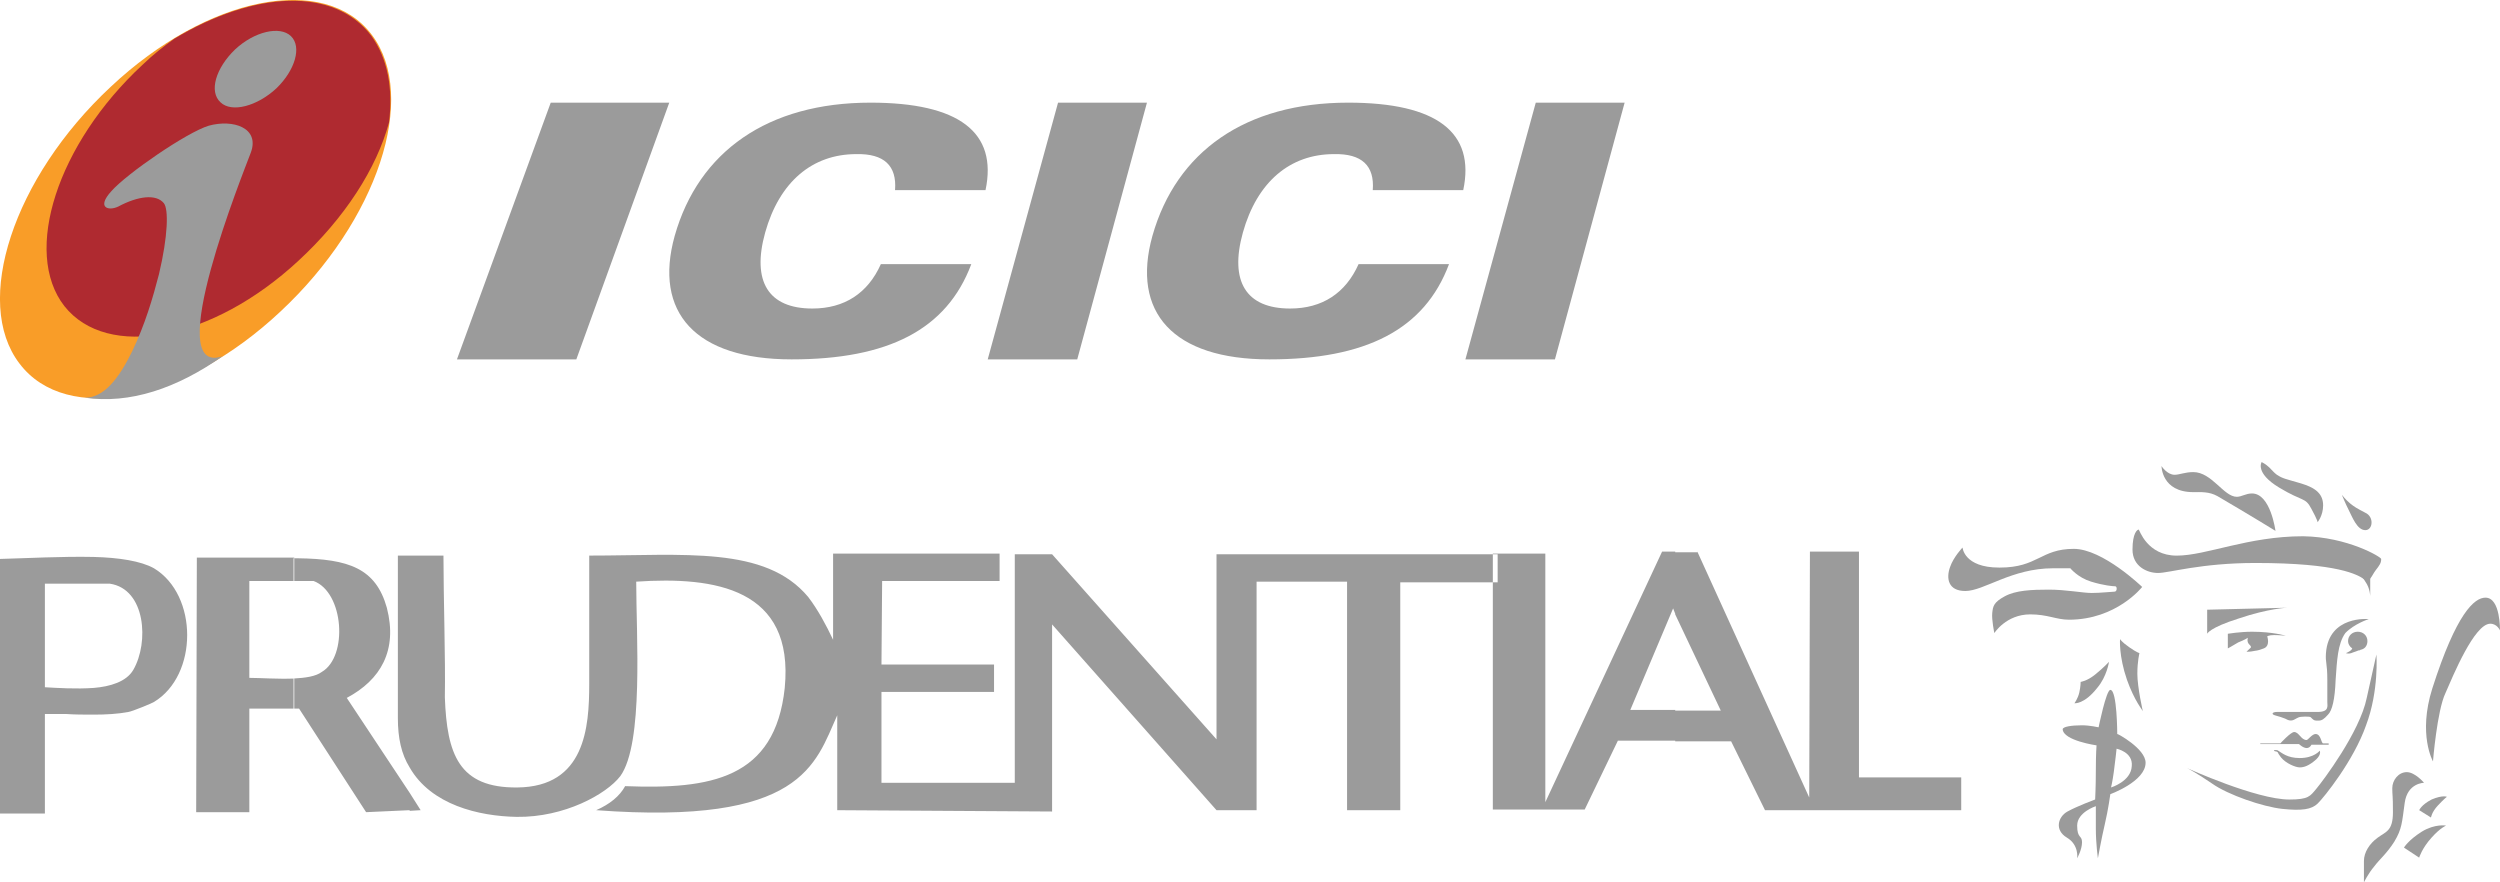 <svg width="68" height="24" viewBox="0 0 68 24" fill="none" xmlns="http://www.w3.org/2000/svg">
<g id="Group 236">
<g id="Group">
<path id="Vector" d="M46.167 15.003L49.211 21.692L49.23 15.003H50.564V21.146H53.345V22.037H48.008L47.087 20.165H45.566V19.329H46.806L45.566 16.712V15.021H46.167V15.003ZM45.566 20.147H44.006L43.104 22.019H40.605V15.058H42.033V21.819L45.209 15.003H45.566V16.694L45.509 16.548L44.344 19.311H45.566V20.147ZM11.142 22.055V21.564L11.442 22.037L11.142 22.055ZM11.142 20.874C11.724 21.892 13.021 22.201 14.054 22.219C15.351 22.237 16.497 21.601 16.873 21.11C17.512 20.22 17.305 17.293 17.305 15.821C19.447 15.676 21.608 16.003 21.345 18.711C21.082 21.183 19.334 21.474 17.004 21.383C16.854 21.655 16.591 21.873 16.215 22.037C21.833 22.455 22.172 20.783 22.773 19.456V22.037L28.617 22.073V16.984L33.089 22.037H34.179V15.821H36.64V22.037H38.087V15.839H40.736V15.076H33.089V20.11L28.617 15.076H27.602V21.292H23.976V18.82H27.038V18.075H23.976L23.994 15.803H27.189V15.058H22.66V17.402C22.472 17.002 22.247 16.584 21.984 16.239C20.819 14.84 18.602 15.112 16.027 15.112V18.602C16.027 19.783 15.915 21.401 14.073 21.419C12.476 21.437 12.156 20.51 12.1 18.965C12.119 17.929 12.062 16.239 12.062 15.112H11.142V20.874ZM11.142 15.13V20.874C10.916 20.51 10.822 20.074 10.822 19.529V15.112H11.142V15.13ZM11.142 21.564L9.432 18.983C10.353 18.493 10.822 17.693 10.522 16.53C10.221 15.458 9.488 15.203 8.098 15.185H7.985V15.803H8.53C9.357 16.112 9.469 17.857 8.755 18.275C8.586 18.402 8.304 18.438 7.985 18.456V19.274H8.135L9.958 22.091L11.142 22.037V21.564ZM8.004 15.185V15.803H6.782V18.438C7.064 18.438 7.572 18.475 8.004 18.456V19.274H6.782V22.091H5.336L5.354 15.167H8.004V15.185ZM2.555 19.438C2.874 19.438 3.212 19.42 3.494 19.365C3.607 19.347 4.133 19.129 4.189 19.093C5.392 18.366 5.392 16.185 4.189 15.458C3.832 15.258 3.231 15.167 2.555 15.149V15.876H2.987C3.964 16.021 4.058 17.475 3.626 18.22C3.438 18.547 2.987 18.675 2.555 18.711V19.438ZM2.555 15.149V15.876H1.221V18.693C1.54 18.711 2.066 18.747 2.555 18.711V19.438C2.292 19.438 2.028 19.438 1.784 19.42H1.221V22.128H-0.001V15.203C0.713 15.185 1.69 15.13 2.555 15.149Z" fill="#9B9B9B"/>
<g id="Group_2">
<path id="Vector_2" d="M57.665 17.383C57.665 17.383 57.703 17.456 57.91 17.601C58.117 17.747 58.193 17.765 58.193 17.765C58.193 17.765 58.136 17.983 58.136 18.328C58.136 18.692 58.287 19.364 58.287 19.346C58.287 19.328 58.061 19.074 57.854 18.492C57.628 17.838 57.665 17.383 57.665 17.383Z" fill="#9B9B9B"/>
<path id="Vector_3" d="M56.425 19.128C56.425 19.128 56.519 19.001 56.557 18.837C56.594 18.674 56.594 18.547 56.594 18.547C56.594 18.547 56.764 18.529 56.989 18.347C57.215 18.165 57.365 18.002 57.365 18.002C57.365 18.002 57.308 18.401 57.045 18.71C56.688 19.165 56.425 19.128 56.425 19.128Z" fill="#9B9B9B"/>
<path id="Vector_4" d="M57.401 18.765C57.589 18.765 57.589 19.983 57.589 19.965C57.589 19.947 58.36 20.365 58.36 20.746C58.36 21.255 57.401 21.601 57.401 21.601C57.401 21.601 57.345 22.018 57.251 22.418C57.157 22.818 57.063 23.345 57.063 23.345C57.063 23.345 57.007 22.945 57.007 22.546V21.928C57.007 21.928 56.499 22.091 56.499 22.455C56.499 22.818 56.631 22.709 56.631 22.909C56.631 23.109 56.499 23.345 56.499 23.345C56.499 23.345 56.556 22.982 56.218 22.782C55.88 22.582 55.973 22.218 56.236 22.073C56.499 21.928 56.988 21.746 56.988 21.746C56.988 21.746 57.007 21.401 57.007 20.946C57.007 20.492 57.026 20.274 57.026 20.274C57.026 20.274 56.124 20.146 56.105 19.837C56.105 19.765 56.349 19.728 56.631 19.728C56.838 19.728 57.082 19.783 57.082 19.783C57.082 19.783 57.289 18.765 57.401 18.765ZM57.571 20.365C57.571 20.365 57.533 20.728 57.495 21.001C57.458 21.273 57.42 21.419 57.42 21.419C57.42 21.419 57.965 21.255 57.984 20.837C58.022 20.455 57.571 20.365 57.571 20.365Z" fill="#9B9B9B"/>
<path id="Vector_5" d="M60.035 16.584V17.239C60.035 17.239 60.091 17.075 60.899 16.821C61.707 16.548 62.214 16.53 62.214 16.53L60.035 16.584Z" fill="#9B9B9B"/>
<path id="Vector_6" d="M60.597 17.637V17.238C60.597 17.238 60.935 17.183 61.255 17.183C61.818 17.183 62.175 17.292 62.175 17.292C62.175 17.292 62.006 17.274 61.856 17.274C61.706 17.274 61.668 17.31 61.668 17.31C61.668 17.31 61.762 17.565 61.574 17.637C61.386 17.71 61.367 17.692 61.292 17.71C61.217 17.728 61.104 17.728 61.104 17.728L61.217 17.619C61.217 17.619 61.255 17.601 61.179 17.528C61.104 17.456 61.142 17.347 61.142 17.347C61.142 17.347 61.067 17.401 60.879 17.474C60.729 17.565 60.597 17.637 60.597 17.637Z" fill="#9B9B9B"/>
<path id="Vector_7" d="M61.48 20.22H62.025C62.025 20.22 62.307 19.911 62.401 19.911C62.532 19.911 62.589 20.129 62.739 20.129C62.777 20.129 62.889 19.965 62.983 19.965C63.134 19.965 63.134 20.22 63.19 20.22H63.34V20.256H62.871C62.871 20.256 62.833 20.347 62.739 20.347C62.645 20.347 62.532 20.238 62.532 20.238H61.48V20.22Z" fill="#9B9B9B"/>
<path id="Vector_8" d="M63.096 20.419C63.096 20.419 62.945 20.619 62.551 20.619C62.212 20.619 62.062 20.474 61.968 20.419C61.949 20.401 61.912 20.401 61.874 20.401C61.837 20.401 61.855 20.437 61.893 20.437C61.931 20.437 61.931 20.455 61.949 20.455C61.968 20.492 61.987 20.528 62.043 20.601C62.175 20.764 62.438 20.873 62.551 20.873C62.663 20.873 62.795 20.837 63.002 20.655C63.152 20.51 63.096 20.419 63.096 20.419Z" fill="#9B9B9B"/>
<path id="Vector_9" d="M59.489 20.893C59.489 20.893 61.368 21.747 62.27 21.747C62.797 21.747 62.834 21.656 63.003 21.456C63.172 21.256 64.187 19.912 64.375 18.985C64.582 18.058 64.638 17.803 64.638 17.803C64.638 17.803 64.713 18.785 64.356 19.73C64.018 20.693 63.21 21.693 63.041 21.856C62.872 22.02 62.609 22.056 62.082 22.002C61.556 21.947 60.598 21.62 60.166 21.311C59.715 21.002 59.489 20.893 59.489 20.893Z" fill="#9B9B9B"/>
<path id="Vector_10" d="M64.299 24V23.419C64.299 23.183 64.45 22.946 64.675 22.783C64.901 22.619 65.088 22.601 65.088 22.092C65.088 21.583 65.07 21.656 65.07 21.438C65.07 21.22 65.239 21.002 65.464 21.002C65.69 21.002 65.934 21.292 65.934 21.292C65.934 21.292 65.483 21.292 65.408 21.837C65.333 22.383 65.333 22.546 65.126 22.892C64.919 23.219 64.731 23.364 64.581 23.564C64.412 23.764 64.299 24 64.299 24Z" fill="#9B9B9B"/>
<path id="Vector_11" d="M65.803 22.037L66.123 22.237C66.123 22.237 66.141 22.091 66.31 21.91C66.48 21.728 66.555 21.673 66.555 21.673C66.555 21.673 66.442 21.619 66.141 21.746C65.859 21.891 65.803 22.037 65.803 22.037Z" fill="#9B9B9B"/>
<path id="Vector_12" d="M65.388 23.055L65.801 23.328C65.801 23.328 65.876 23.074 66.139 22.783C66.384 22.51 66.534 22.456 66.534 22.456C66.534 22.456 66.233 22.401 65.876 22.619C65.5 22.856 65.388 23.055 65.388 23.055Z" fill="#9B9B9B"/>
<path id="Vector_13" d="M67.999 17.147C67.999 17.147 68.018 16.256 67.605 16.256C67.304 16.256 66.815 16.674 66.158 18.728C65.763 19.982 66.177 20.709 66.177 20.709C66.177 20.709 66.289 19.328 66.515 18.855C66.721 18.383 67.304 16.965 67.736 16.965C67.924 16.965 67.999 17.147 67.999 17.147Z" fill="#9B9B9B"/>
<path id="Vector_14" d="M64.431 16.839C64.431 16.839 63.341 16.73 63.266 17.766C63.247 18.038 63.303 18.02 63.303 18.493V19.093C63.303 19.201 63.36 19.365 63.04 19.365H61.932C61.819 19.365 61.763 19.42 61.875 19.456C62.007 19.492 62.063 19.511 62.157 19.547C62.251 19.601 62.326 19.62 62.42 19.565C62.495 19.529 62.514 19.492 62.683 19.492C62.852 19.492 62.834 19.492 62.89 19.547C62.946 19.601 62.965 19.601 63.059 19.601C63.153 19.601 63.209 19.565 63.322 19.438C63.435 19.329 63.51 19.02 63.529 18.493C63.566 17.966 63.585 17.511 63.792 17.22C64.036 16.966 64.431 16.839 64.431 16.839Z" fill="#9B9B9B"/>
<path id="Vector_15" d="M64.394 17.438C64.394 17.292 64.281 17.183 64.131 17.183C63.98 17.183 63.867 17.292 63.867 17.438C63.867 17.51 63.905 17.583 63.98 17.637C63.98 17.656 63.961 17.656 63.961 17.674C63.905 17.728 63.81 17.765 63.81 17.765C63.81 17.765 63.886 17.801 63.999 17.747C64.055 17.728 64.112 17.71 64.149 17.692C64.168 17.692 64.187 17.692 64.206 17.674C64.319 17.656 64.394 17.565 64.394 17.438Z" fill="#9B9B9B"/>
<path id="Vector_16" d="M64.47 16.222V15.586L63.905 15.477C63.905 15.477 64.207 15.586 64.338 15.822C64.47 16.004 64.47 16.222 64.47 16.222Z" fill="#9B9B9B"/>
<path id="Vector_17" d="M64.768 15.204C64.768 15.313 64.73 15.367 64.618 15.512C64.505 15.658 64.467 15.858 64.298 15.749C64.129 15.64 63.622 15.313 61.348 15.313C59.864 15.313 58.999 15.585 58.699 15.585C58.398 15.585 58.004 15.403 58.004 14.949C58.004 14.495 58.135 14.404 58.173 14.404C58.191 14.404 58.398 15.113 59.206 15.113C60.014 15.113 61.142 14.586 62.645 14.586C63.847 14.604 64.768 15.149 64.768 15.204Z" fill="#9B9B9B"/>
<path id="Vector_18" d="M61.893 14.44C61.893 14.44 61.761 13.422 61.254 13.422C61.085 13.422 60.972 13.513 60.841 13.513C60.484 13.513 60.164 12.841 59.657 12.841C59.431 12.841 59.281 12.914 59.15 12.914C58.943 12.914 58.793 12.677 58.793 12.677C58.793 12.677 58.793 13.386 59.657 13.386C59.864 13.386 60.089 13.368 60.315 13.495C61.217 14.022 61.893 14.44 61.893 14.44Z" fill="#9B9B9B"/>
<path id="Vector_19" d="M61.517 12.568C61.517 12.568 61.329 12.859 61.986 13.258C62.644 13.658 62.7 13.513 62.87 13.84C63.039 14.149 63.039 14.204 63.039 14.204C63.039 14.204 63.189 14.022 63.189 13.749C63.189 13.459 63.02 13.277 62.588 13.149C62.156 13.022 62.099 13.022 61.93 12.913C61.855 12.859 61.798 12.786 61.723 12.713C61.629 12.622 61.517 12.568 61.517 12.568Z" fill="#9B9B9B"/>
<path id="Vector_20" d="M63.698 13.457C63.698 13.457 63.792 13.693 63.886 13.875C63.98 14.056 64.111 14.42 64.337 14.42C64.544 14.42 64.581 14.056 64.337 13.947C64.093 13.82 64.036 13.784 63.923 13.693C63.792 13.584 63.698 13.457 63.698 13.457Z" fill="#9B9B9B"/>
<path id="Vector_21" d="M58.267 15.965C58.267 15.965 57.196 14.929 56.407 14.929C55.505 14.929 55.429 15.438 54.396 15.438H54.377C53.419 15.438 53.381 14.893 53.381 14.893C53.381 14.893 53.137 15.148 53.043 15.42C52.93 15.729 52.987 16.075 53.456 16.075C53.964 16.075 54.715 15.457 55.843 15.457H56.313C56.313 15.457 56.519 15.711 56.876 15.82C57.233 15.929 57.478 15.947 57.534 15.947C57.59 15.947 57.59 16.093 57.515 16.093C57.44 16.093 57.139 16.129 56.895 16.129C56.651 16.129 56.2 16.038 55.73 16.038C55.26 16.038 54.828 16.056 54.528 16.22C54.227 16.383 54.208 16.492 54.189 16.674C54.17 16.856 54.246 17.22 54.246 17.22C54.246 17.22 54.565 16.711 55.223 16.711C55.693 16.711 55.937 16.856 56.275 16.856C57.572 16.856 58.267 15.965 58.267 15.965Z" fill="#9B9B9B"/>
</g>
</g>
<g id="Group 231">
<path id="Vector_22" d="M12.429 9.775L14.98 2.792H18.204L15.676 9.775H12.429Z" fill="#9B9B9B"/>
<path id="Vector_23" d="M26.866 9.775L28.779 2.792H31.197L29.301 9.775H26.866Z" fill="#9B9B9B"/>
<path id="Vector_24" d="M39.859 9.775L41.773 2.792H44.19L42.294 9.775H39.859Z" fill="#9B9B9B"/>
<path id="Vector_25" fill-rule="evenodd" clip-rule="evenodd" d="M24.345 5.172H26.806C27.14 3.597 26.085 2.792 23.677 2.792C20.883 2.792 19.002 4.122 18.352 6.415C17.772 8.497 18.914 9.775 21.533 9.775C24.152 9.775 25.751 8.97 26.419 7.185H23.959C23.607 7.972 22.974 8.392 22.096 8.392C20.9 8.392 20.443 7.657 20.812 6.327C21.199 4.945 22.096 4.192 23.291 4.192C24.047 4.175 24.398 4.507 24.345 5.172Z" fill="#9B9B9B"/>
<path id="Vector_26" fill-rule="evenodd" clip-rule="evenodd" d="M37.339 5.172H39.8C40.134 3.597 39.079 2.792 36.671 2.792C33.877 2.792 31.996 4.122 31.346 6.415C30.766 8.497 31.908 9.775 34.527 9.775C37.146 9.775 38.745 8.97 39.413 7.185H36.953C36.601 7.972 35.968 8.392 35.09 8.392C33.894 8.392 33.437 7.657 33.806 6.327C34.193 4.945 35.09 4.192 36.285 4.192C37.041 4.175 37.392 4.507 37.339 5.172Z" fill="#9B9B9B"/>
</g>
<g id="Group_3">
<path id="Vector_27" fill-rule="evenodd" clip-rule="evenodd" d="M3.01 2.363C5.641 -0.109 8.835 -0.745 10.113 0.946C11.39 2.636 10.263 6.016 7.632 8.47C5.002 10.942 1.807 11.578 0.53 9.888C-0.748 8.216 0.361 4.835 3.01 2.363Z" fill="#F99D28"/>
<path id="Vector_28" fill-rule="evenodd" clip-rule="evenodd" d="M4.738 1.056C4.456 1.256 4.156 1.492 3.874 1.765C1.563 3.91 0.604 6.854 1.751 8.326C2.916 9.798 5.772 9.271 8.12 7.09C9.379 5.927 10.244 4.582 10.582 3.328C10.695 2.401 10.544 1.583 10.094 0.965C9.079 -0.362 6.918 -0.252 4.738 1.056Z" fill="#AF2A30"/>
<path id="Vector_29" fill-rule="evenodd" clip-rule="evenodd" d="M6.054 9.689C4.814 10.562 3.536 10.998 2.296 10.816C2.822 10.834 3.235 10.289 3.592 9.562C3.949 8.817 4.156 8.108 4.325 7.454C4.57 6.418 4.588 5.691 4.457 5.527C4.25 5.273 3.762 5.327 3.217 5.618C2.954 5.745 2.615 5.654 3.029 5.2C3.442 4.728 5.077 3.601 5.678 3.419C6.336 3.237 7.069 3.473 6.824 4.146C6.636 4.655 4.363 10.271 6.054 9.689ZM7.914 0.983C8.215 1.274 8.027 1.91 7.52 2.401C6.993 2.892 6.298 3.074 5.998 2.783C5.678 2.492 5.866 1.856 6.392 1.347C6.918 0.856 7.614 0.693 7.914 0.983Z" fill="#9B9B9B"/>
</g>
</g>
</svg>
